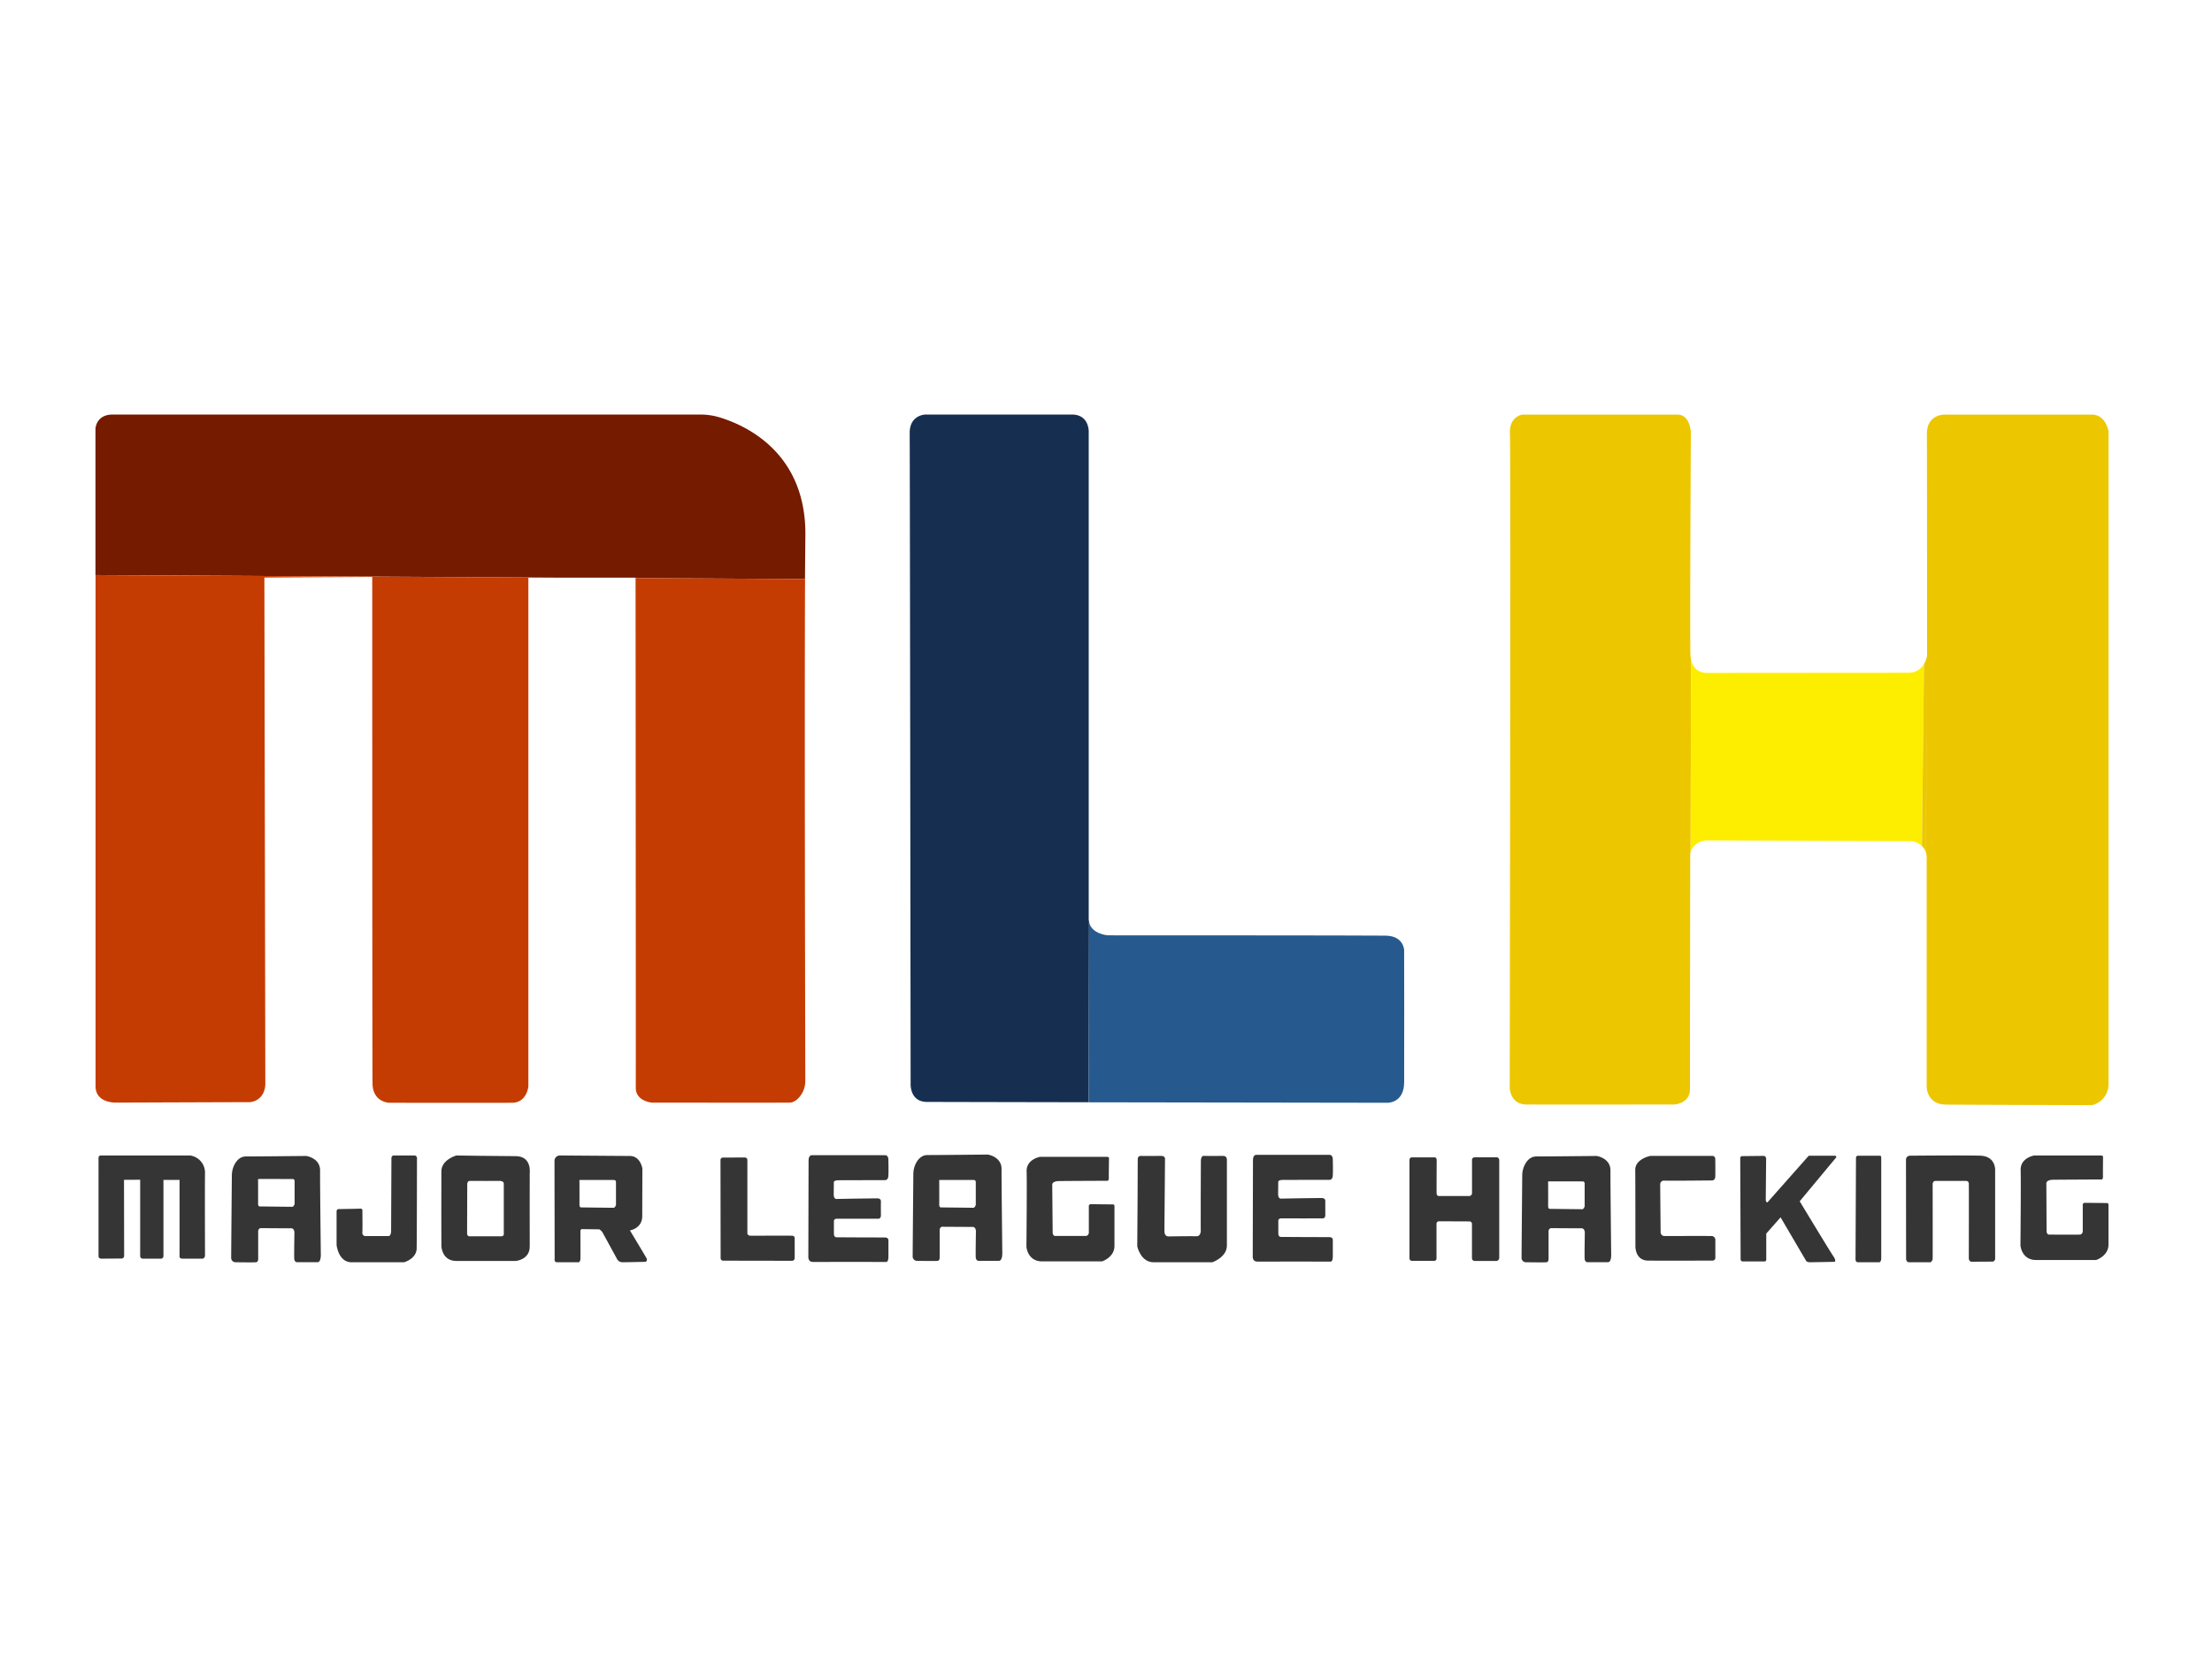 <svg id="Layer_2" data-name="Layer 2" xmlns="http://www.w3.org/2000/svg" viewBox="0 0 1152 864"><defs><style>.cls-1{fill:#353535;}.cls-2{fill:#751b00;}.cls-3{fill:#c53c02;}.cls-4{fill:#162f51;}.cls-5{fill:#265a8f;}.cls-6{fill:#ecc700;}.cls-7{fill:#fdee00;}</style></defs><title>MLH</title><path class="cls-1" d="M1095.25,602.57s.22-.81-1.21-.79-34.69,0-34.69,0-7.2,1.21-7,7.59-.11,39.25-.11,39.25.55,7.59,8.19,7.59h31.22s6.44-2.07,6.44-8.05V627.62s.11-1-.69-1.06-11.71-.13-11.71-.13a1,1,0,0,0-1,1c0,1,0,13.89,0,13.89s-.11,1.62-1.6,1.66-16.15,0-16.15,0-1.06-.21-1.08-1.82-.13-24.84-.13-24.84-.22-1.86,3.58-1.91,25.24-.15,25.24-.15.7.08.66-1.68S1095.25,602.57,1095.25,602.57Z"/><path class="cls-2" d="M419.44,279c.51-43.41-31.31-57.6-44.77-61.66a34.43,34.43,0,0,0-10-1.45h-306c-8.73,0-8.95,7.43-8.95,7.43v76.17L289,300.83h42v.23l88.24.49C419.31,292.43,419.37,284.76,419.44,279Z"/><path class="cls-3" d="M49.77,565.72c0,9.06,10.92,8.51,10.92,8.51S120.35,574,129,574a8.45,8.45,0,0,0,8.18-4.92,11.36,11.36,0,0,0,1-4.94l-.49-263.35,56.17-.33s0,254.49.16,264,8.52,9.86,8.52,9.86,56.25.05,64.11,0,8.52-8.63,8.52-8.63V300.83H289L49.77,299.52Z"/><path class="cls-3" d="M419.27,301.55,331,301.06c0,8.52.19,258.31.11,265.4s8.38,7.78,8.38,7.78,66.39.08,71.63,0c2.36,0,4.27-1.67,5.67-3.47a12.9,12.9,0,0,0,2.61-8C419.36,537.34,418.94,373.71,419.27,301.55Z"/><path class="cls-4" d="M567,478.64c0-7.78,0-253,0-253s.82-9.75-8.84-9.75H482s-8.35.06-8.24,9.77.49,338.8.49,338.8-.49,9.34,8.43,9.42c3.47,0,40.42.1,84.32.17l.18-93.93A8.85,8.85,0,0,1,567,478.64Z"/><path class="cls-5" d="M731.27,494.89s-.09-7.45-9.58-7.61-144.77-.17-144.77-.17-8.53-.61-9.75-7L567,574.08l155.6.24s8.59.24,8.68-10.57S731.27,494.89,731.27,494.89Z"/><path class="cls-6" d="M880.37,340.87c-.33-10.23.22-115.56.22-115.56s-.22-9.39-7-9.39H792.81s-6.87.88-6.44,9.94-.11,340.84-.11,340.84.33,8.41,8.52,8.52,77.13,0,77.13,0,8.3-.38,8.24-8.14.11-122.55.11-122.55a6.28,6.28,0,0,1,.23-.81l.17-100.36A16.09,16.09,0,0,1,880.37,340.87Z"/><path class="cls-7" d="M993.86,350.37l-104.81.08s-6.89.52-8.39-7.09l-.17,100.36c.62-1.83,2.79-6.15,9.54-6.06,8.57.11,105.63.43,105.63.43a9.88,9.88,0,0,1,5.28,2.46l1.07-94.74A9,9,0,0,1,993.86,350.37Z"/><path class="cls-6" d="M1089.44,215.92h-76.67s-9.33-.33-9.25,10.16.08,115.45.08,115.45a12.81,12.81,0,0,1-1.59,4.28l-1.07,94.74a7.48,7.48,0,0,1,2,3.28l.72-102.21L1003,443.83a9.63,9.63,0,0,1,.41,2.78c0,7.81,0,119.52,0,119.52s.08,9,9.91,9.14,76.23.28,76.23.28a11.21,11.21,0,0,0,8.56-11.2V224.55S1096.65,215.92,1089.44,215.92Z"/><path class="cls-1" d="M52.94,655.5s-1.63.08-1.63-1.27V602.87a1.2,1.2,0,0,1,1.34-1.11H98.54a5.38,5.38,0,0,1,1.5.21,9.06,9.06,0,0,1,6.72,9.25c-.1,7.67,0,38.27,0,42.57a1.83,1.83,0,0,1-.39,1.19,1.13,1.13,0,0,1-.85.52H94.77s-1.27-.08-1.26-1.16,0-39.85,0-39.85H85.12v39.72s-.1,1.29-1.28,1.3H74.22A1.38,1.38,0,0,1,73,654c0-1.43,0-39.6,0-39.6l-8.42.05.07,39.5a1.7,1.7,0,0,1-.16.74,1.25,1.25,0,0,1-1.22.74Z"/><path class="cls-1" d="M167.08,653.33s-.44-37.17-.38-43.72-7.21-7.59-7.21-7.59-25.55.26-31.4.26c-3.22,0-5.12,2.44-6.17,4.63a12.68,12.68,0,0,0-1.18,5.35c-.07,8.27-.35,40.53-.35,42.67a2.28,2.28,0,0,0,2.29,2.44s9.68.14,10.72,0,1.06-1.53,1.06-1.53l0-14.51a1.71,1.71,0,0,1,1.11-1.72s14.14.1,16,.08,1.76,2.39,1.76,2.39-.19,10.73-.11,13.19,1.83,2.07,1.83,2.07h10.32C167.24,657.37,167.08,653.33,167.08,653.33Zm-13.65-26.25s-.52,1.39-1.17,1.41-17.09-.19-17.09-.19-.79,0-.76-1.55,0-11.55,0-11.55-.09-1.13.11-1.17,18.2,0,18.2,0a1.14,1.14,0,0,1,.71,1.15Z"/><path class="cls-1" d="M217.16,603.77s.38-2-1.45-2H205s-1.15,0-1.15,1.59-.16,37.91-.16,37.91-.08,2.51-1.39,2.48-11.71,0-11.71,0a1.67,1.67,0,0,1-1.86-2c.11-2.19,0-11.2,0-11.2a.92.92,0,0,0-1.09-1.09c-1.29.07-11.35.23-11.35.23s-1-.08-1,1.39v17.3s.94,9,7.8,9h27.36s6.44-1.75,6.55-7.2S217.16,603.77,217.16,603.77Z"/><path class="cls-1" d="M268.47,602.12c-8.51,0-30.82-.35-30.82-.35s-7.7,2.15-7.78,8.12,0,39.23,0,39.23.32,7.57,7.74,7.57h31.11s7.21-.7,7.16-7.53,0-38.41,0-38.41S277,602.07,268.47,602.12Zm-7.37,41.74H244.81s-1.58.36-1.55-1.66.08-25.39.08-25.39-.08-1.84,1.39-1.8c2,.06,15.64,0,15.64,0s1.94,0,2,1.39c0,1.81,0,25.8,0,25.8S262.71,643.86,261.1,643.86Z"/><path class="cls-1" d="M336.68,655.24c-.76-1.42-8.3-13.92-8.3-13.92l-.35-.52s6.41-.95,6.44-7.36.08-24.86.08-24.86-.94-6.51-6.51-6.55l-36.39-.26a2.79,2.79,0,0,0-2.87,2.8c0,3.56.08,51.1.08,51.1s-.37,1.7,1.35,1.7h11.18s.86-.07.9-2.07,0-13.95,0-13.95-.16-1.26.93-1.23,8.9.11,8.9.11a5.17,5.17,0,0,1,1.69,1.64l7.42,13.59a3.27,3.27,0,0,0,3.28,1.91c2.62,0,11.68-.22,11.68-.22S337.44,656.66,336.68,655.24ZM320.8,627.58s-.52,1.4-1.17,1.42-17.09-.19-17.09-.19-.79,0-.76-1.55,0-11.55,0-11.55-.09-1.14.11-1.17,18.2,0,18.2,0a1.13,1.13,0,0,1,.71,1.14Z"/><path class="cls-1" d="M376.47,602.85a1.3,1.3,0,0,0-1.24,1.47c0,1.45.07,50.82.07,50.82a1.29,1.29,0,0,0,1.27,1.41l36,.06s1.29,0,1.3-1.58,0-10.33,0-10.33,0-1.12-1.44-1.15-21.71,0-21.71,0-1.48-.11-1.49-1.27,0-38,0-38a1.3,1.3,0,0,0-1.33-1.46Z"/><path class="cls-1" d="M460.65,614.6s1.8.33,2-2,0-9.18,0-9.18-.24-1.8-1.55-1.8h-38s-2-.41-2,2.71-.12,50.23-.12,50.23-.21,2.74,2.45,2.66,38.34,0,38.34,0,.88-.24.92-2.54,0-8.66,0-8.66.19-1.59-1.88-1.55-25.18-.1-25.18-.1-1.33.08-1.33-1.79,0-6.76,0-6.76,0-1.17,1.69-1.12,21.67,0,21.67,0,1.17-.14,1.11-1.78,0-7.46,0-7.46.06-1.31-1.83-1.37-21.28.32-21.28.32-1.5.16-1.46-2.38.06-6.43.06-6.43-.08-.9,2.54-.94S460.65,614.6,460.65,614.6Z"/><path class="cls-1" d="M692.1,614.46s1.8.33,2-2.05,0-9.17,0-9.17-.25-1.8-1.56-1.8h-38s-2-.41-2,2.7-.12,50.24-.12,50.24-.2,2.74,2.46,2.66,38.33,0,38.33,0,.88-.25.92-2.54,0-8.66,0-8.66.19-1.6-1.87-1.55-25.18-.11-25.18-.11-1.33.09-1.33-1.78,0-6.76,0-6.76,0-1.17,1.69-1.12,21.67,0,21.67,0,1.17-.14,1.11-1.78,0-7.46,0-7.46,0-1.31-1.83-1.37-21.29.32-21.29.32-1.5.16-1.46-2.38.07-6.43.07-6.43-.09-.9,2.53-.94S692.1,614.46,692.1,614.46Z"/><path class="cls-1" d="M577.56,603.27s.22-.81-1.21-.79-34.69,0-34.69,0-7.21,1.21-7,7.6-.1,39.25-.1,39.25.54,7.59,8.18,7.59h31.22s6.45-2.08,6.45-8.06V628.33s.11-1.05-.69-1.07L568,627.13a1,1,0,0,0-.94,1c0,1,0,13.88,0,13.88s-.1,1.62-1.6,1.66-16.14,0-16.14,0-1.07-.2-1.09-1.82S548,617,548,617s-.22-1.85,3.57-1.91,25.25-.15,25.25-.15.69.08.65-1.68S577.56,603.27,577.56,603.27Z"/><path class="cls-1" d="M606.73,603.9s.4-2-2.13-1.91S594,602,594,602s-1.55-.08-1.47,1.89-.25,45.19-.25,45.19,1.72,8.3,8.52,8.3h30.62s7.54-2.65,7.54-8.62V604.37s.32-2.47-2-2.38-9.91,0-9.91,0-1.55-.49-1.64,2.62-.08,35.54-.08,35.54.49,3.77-2.29,3.68-14.49.09-14.49.09-2.13.24-2.13-2.79S606.73,603.9,606.73,603.9Z"/><path class="cls-1" d="M522,652.61s-.44-37.18-.39-43.73-7.2-7.59-7.2-7.59-25.55.26-31.4.26c-3.22,0-5.12,2.44-6.17,4.64a12.62,12.62,0,0,0-1.18,5.35c-.07,8.26-.35,40.52-.35,42.66a2.29,2.29,0,0,0,2.29,2.45s9.68.13,10.72,0,1.06-1.52,1.06-1.52l0-14.52a1.71,1.71,0,0,1,1.11-1.72s14.14.1,16,.08,1.77,2.4,1.77,2.4-.19,10.73-.11,13.18,1.83,2.08,1.83,2.08H520.2C522.11,656.65,522,652.61,522,652.61Zm-13.82-25S507.61,629,507,629s-17.08-.19-17.08-.19-.8,0-.77-1.55,0-11.55,0-11.55-.08-1.14.11-1.17,18.21,0,18.21,0a1.13,1.13,0,0,1,.71,1.14Z"/><path class="cls-1" d="M839.1,653.33s-.43-37.17-.38-43.72-7.2-7.59-7.2-7.59-25.55.26-31.41.26c-3.21,0-5.11,2.44-6.16,4.63a12.68,12.68,0,0,0-1.18,5.35c-.07,8.27-.35,40.53-.35,42.67a2.28,2.28,0,0,0,2.29,2.44s9.68.14,10.71,0,1.07-1.53,1.07-1.53l0-14.51a1.71,1.71,0,0,1,1.11-1.72s14.14.1,16,.08,1.76,2.39,1.76,2.39-.18,10.73-.1,13.19,1.83,2.07,1.83,2.07h10.32C839.27,657.37,839.1,653.33,839.1,653.33Zm-13.82-25s-.51,1.39-1.17,1.42-17.09-.19-17.09-.19-.79,0-.76-1.56,0-11.54,0-11.54-.08-1.14.11-1.18,18.2,0,18.2,0a1.14,1.14,0,0,1,.71,1.15Z"/><path class="cls-1" d="M748.22,604.17s0-1.41-1.05-1.41H735.05s-1,.13-1,1.49,0,51.13,0,51.13a1.29,1.29,0,0,0,1.27,1.27c1.23,0,11.57,0,11.57,0s1.25,0,1.24-1.22,0-18.38,0-18.38a1.34,1.34,0,0,1,1.46-1c1.29,0,15.85.06,15.85.06a1.28,1.28,0,0,1,1.15,1.28c0,1.17,0,17.93,0,17.93a1.4,1.4,0,0,0,1.49,1.37c1.47,0,11.43,0,11.43,0a1.68,1.68,0,0,0,1.29-1.68v-51s-.22-1.29-1.3-1.29H768a1.35,1.35,0,0,0-1.38,1.52c0,1.57,0,17.32,0,17.32a1.53,1.53,0,0,1-1.46,1.33H749.49s-1.26.1-1.31-1.44S748.22,604.17,748.22,604.17Z"/><path class="cls-1" d="M891.59,614.77s1.64.08,1.72-2,0-9.17,0-9.17a1.56,1.56,0,0,0-1.72-1.61c-1.8,0-32.1,0-32.1,0s-7.94,1.53-7.86,7.34.08,39.61.08,39.61-.27,7.53,6.66,7.58,33.3,0,33.3,0a1.49,1.49,0,0,0,1.68-1.63c0-1.81,0-9,0-9a2,2,0,0,0-1.92-2.17c-2-.08-24.73,0-24.73,0a2,2,0,0,1-1.84-2.21c-.05-2.13-.24-24.75-.24-24.75a1.9,1.9,0,0,1,2.11-1.89C868.85,615,891.59,614.77,891.59,614.77Z"/><path class="cls-1" d="M919.8,603.38s-.21-1.39-1.19-1.39-11.54.12-11.54.12a1.09,1.09,0,0,0-.76,1.19c0,1,.2,52.65.2,52.65a1.09,1.09,0,0,0,1.15,1c1.13,0,11.39,0,11.39,0s.81,0,.81-1V642.44l7.46-8.46,13.26,22.6s.33.79,2.19.79,12.77-.22,12.77-.22.82-.71-.66-2.78-17.6-28.75-17.6-28.75l19-22.84s.32-.86-.68-.87-13.63,0-13.63,0l-21.5,24.28s-.86,0-.86-1.31S919.8,603.38,919.8,603.38Z"/><path class="cls-1" d="M979.74,603.06s.12-1.13-.58-1.16-11.67,0-11.67,0-.9,0-.9,1.16-.24,52.56-.24,52.56-.17,1.75,1.2,1.75H978.9s.87-.43.84-2S979.74,603.06,979.74,603.06Z"/><path class="cls-1" d="M994.47,601.89a2.1,2.1,0,0,0-1.84,2.07c0,1.84.06,51.88.06,51.88s.19,1.53,1.5,1.53h11.24a2.28,2.28,0,0,0,1.09-2c.06-1.47,0-38.71,0-38.71s0-1.64,1.55-1.64h16a1.37,1.37,0,0,1,1.28,1.42c.08,1.39,0,39.06,0,39.06s.14,1.6,1.5,1.6l11.06-.06a1.66,1.66,0,0,0,1.15-1.78c0-1.52,0-45.47,0-45.47s.67-7.66-7.84-7.92S994.47,601.89,994.47,601.89Z"/></svg>